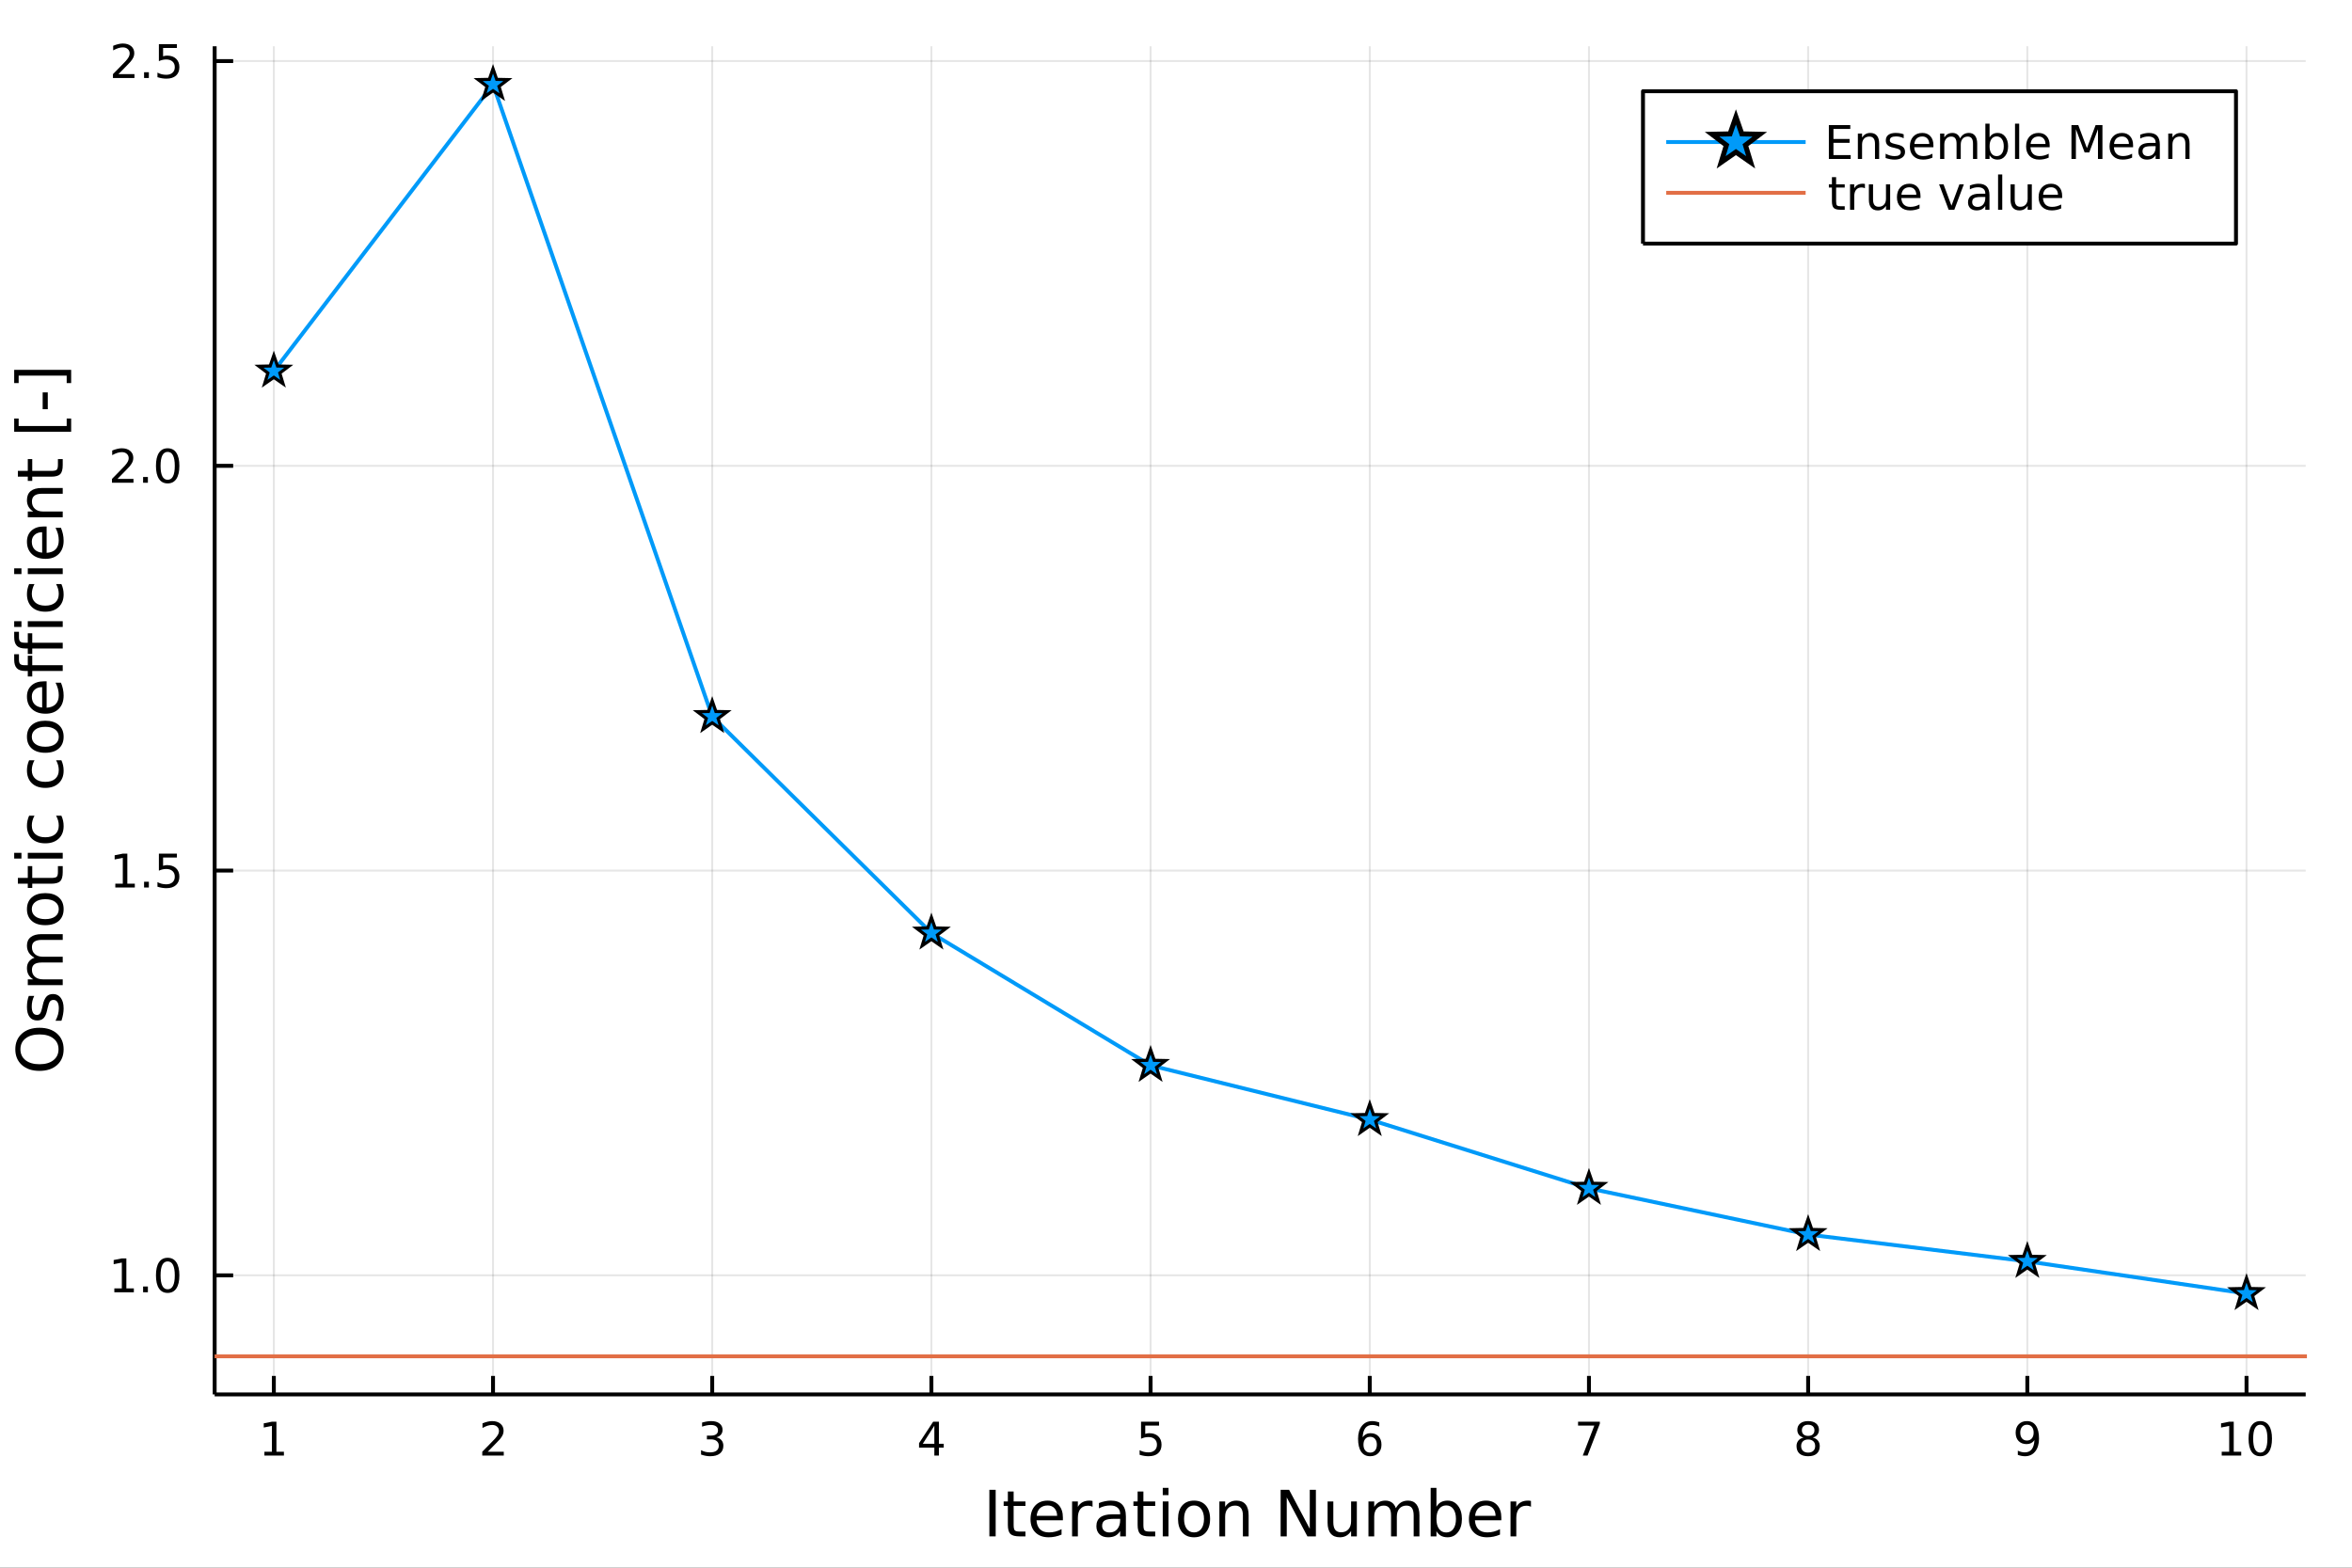 <?xml version="1.0" encoding="utf-8"?>
<svg xmlns="http://www.w3.org/2000/svg" xmlns:xlink="http://www.w3.org/1999/xlink" width="600" height="400" viewBox="0 0 2400 1600">
<rect x="0" y="0" width="2400" height="1600" fill="#333333" stroke="none"/>
<defs>
  <clipPath id="clip850">
    <rect x="0" y="0" width="2400" height="1600"/>
  </clipPath>
</defs>
<path clip-path="url(#clip850)" d="
M0 1600 L2400 1600 L2400 0 L0 0  Z
  " fill="#ffffff" fill-rule="evenodd" fill-opacity="1"/>
<defs>
  <clipPath id="clip851">
    <rect x="480" y="0" width="1681" height="1600"/>
  </clipPath>
</defs>
<path clip-path="url(#clip850)" d="
M219.033 1423.18 L2352.76 1423.18 L2352.76 47.244 L219.033 47.244  Z
  " fill="#ffffff" fill-rule="evenodd" fill-opacity="1"/>
<defs>
  <clipPath id="clip852">
    <rect x="219" y="47" width="2135" height="1377"/>
  </clipPath>
</defs>
<polyline clip-path="url(#clip852)" style="stroke:#000000; stroke-linecap:butt; stroke-linejoin:round; stroke-width:2; stroke-opacity:0.1; fill:none" points="
  279.421,1423.18 279.421,47.244 
  "/>
<polyline clip-path="url(#clip852)" style="stroke:#000000; stroke-linecap:butt; stroke-linejoin:round; stroke-width:2; stroke-opacity:0.1; fill:none" points="
  503.082,1423.18 503.082,47.244 
  "/>
<polyline clip-path="url(#clip852)" style="stroke:#000000; stroke-linecap:butt; stroke-linejoin:round; stroke-width:2; stroke-opacity:0.1; fill:none" points="
  726.743,1423.18 726.743,47.244 
  "/>
<polyline clip-path="url(#clip852)" style="stroke:#000000; stroke-linecap:butt; stroke-linejoin:round; stroke-width:2; stroke-opacity:0.1; fill:none" points="
  950.403,1423.18 950.403,47.244 
  "/>
<polyline clip-path="url(#clip852)" style="stroke:#000000; stroke-linecap:butt; stroke-linejoin:round; stroke-width:2; stroke-opacity:0.1; fill:none" points="
  1174.06,1423.18 1174.06,47.244 
  "/>
<polyline clip-path="url(#clip852)" style="stroke:#000000; stroke-linecap:butt; stroke-linejoin:round; stroke-width:2; stroke-opacity:0.1; fill:none" points="
  1397.72,1423.18 1397.72,47.244 
  "/>
<polyline clip-path="url(#clip852)" style="stroke:#000000; stroke-linecap:butt; stroke-linejoin:round; stroke-width:2; stroke-opacity:0.1; fill:none" points="
  1621.39,1423.18 1621.39,47.244 
  "/>
<polyline clip-path="url(#clip852)" style="stroke:#000000; stroke-linecap:butt; stroke-linejoin:round; stroke-width:2; stroke-opacity:0.1; fill:none" points="
  1845.05,1423.18 1845.05,47.244 
  "/>
<polyline clip-path="url(#clip852)" style="stroke:#000000; stroke-linecap:butt; stroke-linejoin:round; stroke-width:2; stroke-opacity:0.1; fill:none" points="
  2068.71,1423.18 2068.71,47.244 
  "/>
<polyline clip-path="url(#clip852)" style="stroke:#000000; stroke-linecap:butt; stroke-linejoin:round; stroke-width:2; stroke-opacity:0.1; fill:none" points="
  2292.37,1423.18 2292.37,47.244 
  "/>
<polyline clip-path="url(#clip850)" style="stroke:#000000; stroke-linecap:butt; stroke-linejoin:round; stroke-width:4; stroke-opacity:1; fill:none" points="
  219.033,1423.18 2352.76,1423.18 
  "/>
<polyline clip-path="url(#clip850)" style="stroke:#000000; stroke-linecap:butt; stroke-linejoin:round; stroke-width:4; stroke-opacity:1; fill:none" points="
  279.421,1423.18 279.421,1404.28 
  "/>
<polyline clip-path="url(#clip850)" style="stroke:#000000; stroke-linecap:butt; stroke-linejoin:round; stroke-width:4; stroke-opacity:1; fill:none" points="
  503.082,1423.18 503.082,1404.28 
  "/>
<polyline clip-path="url(#clip850)" style="stroke:#000000; stroke-linecap:butt; stroke-linejoin:round; stroke-width:4; stroke-opacity:1; fill:none" points="
  726.743,1423.18 726.743,1404.28 
  "/>
<polyline clip-path="url(#clip850)" style="stroke:#000000; stroke-linecap:butt; stroke-linejoin:round; stroke-width:4; stroke-opacity:1; fill:none" points="
  950.403,1423.18 950.403,1404.28 
  "/>
<polyline clip-path="url(#clip850)" style="stroke:#000000; stroke-linecap:butt; stroke-linejoin:round; stroke-width:4; stroke-opacity:1; fill:none" points="
  1174.06,1423.18 1174.06,1404.28 
  "/>
<polyline clip-path="url(#clip850)" style="stroke:#000000; stroke-linecap:butt; stroke-linejoin:round; stroke-width:4; stroke-opacity:1; fill:none" points="
  1397.72,1423.18 1397.72,1404.28 
  "/>
<polyline clip-path="url(#clip850)" style="stroke:#000000; stroke-linecap:butt; stroke-linejoin:round; stroke-width:4; stroke-opacity:1; fill:none" points="
  1621.39,1423.18 1621.39,1404.28 
  "/>
<polyline clip-path="url(#clip850)" style="stroke:#000000; stroke-linecap:butt; stroke-linejoin:round; stroke-width:4; stroke-opacity:1; fill:none" points="
  1845.05,1423.18 1845.05,1404.28 
  "/>
<polyline clip-path="url(#clip850)" style="stroke:#000000; stroke-linecap:butt; stroke-linejoin:round; stroke-width:4; stroke-opacity:1; fill:none" points="
  2068.71,1423.18 2068.71,1404.28 
  "/>
<polyline clip-path="url(#clip850)" style="stroke:#000000; stroke-linecap:butt; stroke-linejoin:round; stroke-width:4; stroke-opacity:1; fill:none" points="
  2292.37,1423.18 2292.37,1404.28 
  "/>
<path clip-path="url(#clip850)" d="M269.803 1481.64 L277.442 1481.64 L277.442 1455.28 L269.132 1456.95 L269.132 1452.69 L277.396 1451.02 L282.072 1451.02 L282.072 1481.64 L289.711 1481.64 L289.711 1485.58 L269.803 1485.58 L269.803 1481.64 Z" fill="#000000" fill-rule="evenodd" fill-opacity="1" /><path clip-path="url(#clip850)" d="M497.735 1481.64 L514.054 1481.64 L514.054 1485.58 L492.11 1485.58 L492.11 1481.64 Q494.772 1478.89 499.355 1474.26 Q503.962 1469.61 505.142 1468.27 Q507.388 1465.74 508.267 1464.01 Q509.17 1462.25 509.17 1460.56 Q509.17 1457.8 507.226 1456.07 Q505.304 1454.33 502.202 1454.33 Q500.003 1454.33 497.55 1455.09 Q495.119 1455.86 492.341 1457.41 L492.341 1452.69 Q495.165 1451.55 497.619 1450.97 Q500.073 1450.39 502.11 1450.39 Q507.48 1450.39 510.675 1453.08 Q513.869 1455.77 513.869 1460.26 Q513.869 1462.39 513.059 1464.31 Q512.272 1466.2 510.165 1468.8 Q509.587 1469.47 506.485 1472.69 Q503.383 1475.88 497.735 1481.64 Z" fill="#000000" fill-rule="evenodd" fill-opacity="1" /><path clip-path="url(#clip850)" d="M730.99 1466.95 Q734.347 1467.66 736.222 1469.93 Q738.12 1472.2 738.12 1475.53 Q738.12 1480.65 734.601 1483.45 Q731.083 1486.25 724.602 1486.25 Q722.426 1486.25 720.111 1485.81 Q717.819 1485.39 715.365 1484.54 L715.365 1480.02 Q717.31 1481.16 719.625 1481.74 Q721.939 1482.32 724.463 1482.32 Q728.861 1482.32 731.152 1480.58 Q733.467 1478.84 733.467 1475.53 Q733.467 1472.48 731.314 1470.77 Q729.185 1469.03 725.365 1469.03 L721.338 1469.03 L721.338 1465.19 L725.551 1465.19 Q729 1465.19 730.828 1463.82 Q732.657 1462.43 732.657 1459.84 Q732.657 1457.18 730.759 1455.77 Q728.884 1454.33 725.365 1454.33 Q723.444 1454.33 721.245 1454.75 Q719.046 1455.16 716.407 1456.04 L716.407 1451.88 Q719.069 1451.14 721.384 1450.77 Q723.722 1450.39 725.782 1450.39 Q731.106 1450.39 734.208 1452.83 Q737.31 1455.23 737.31 1459.35 Q737.31 1462.22 735.666 1464.21 Q734.023 1466.18 730.99 1466.95 Z" fill="#000000" fill-rule="evenodd" fill-opacity="1" /><path clip-path="url(#clip850)" d="M953.413 1455.09 L941.607 1473.54 L953.413 1473.54 L953.413 1455.09 M952.186 1451.02 L958.065 1451.02 L958.065 1473.54 L962.996 1473.54 L962.996 1477.43 L958.065 1477.43 L958.065 1485.58 L953.413 1485.58 L953.413 1477.43 L937.811 1477.43 L937.811 1472.92 L952.186 1451.02 Z" fill="#000000" fill-rule="evenodd" fill-opacity="1" /><path clip-path="url(#clip850)" d="M1164.34 1451.02 L1182.7 1451.02 L1182.7 1454.96 L1168.62 1454.96 L1168.62 1463.43 Q1169.64 1463.08 1170.66 1462.92 Q1171.68 1462.73 1172.7 1462.73 Q1178.49 1462.73 1181.86 1465.9 Q1185.24 1469.08 1185.24 1474.49 Q1185.24 1480.07 1181.77 1483.17 Q1178.3 1486.25 1171.98 1486.25 Q1169.8 1486.25 1167.54 1485.88 Q1165.29 1485.51 1162.88 1484.77 L1162.88 1480.07 Q1164.97 1481.2 1167.19 1481.76 Q1169.41 1482.32 1171.89 1482.32 Q1175.89 1482.32 1178.23 1480.21 Q1180.57 1478.1 1180.57 1474.49 Q1180.57 1470.88 1178.23 1468.77 Q1175.89 1466.67 1171.89 1466.67 Q1170.01 1466.67 1168.14 1467.08 Q1166.29 1467.5 1164.34 1468.38 L1164.34 1451.02 Z" fill="#000000" fill-rule="evenodd" fill-opacity="1" /><path clip-path="url(#clip850)" d="M1398.13 1466.44 Q1394.98 1466.44 1393.13 1468.59 Q1391.3 1470.74 1391.3 1474.49 Q1391.3 1478.22 1393.13 1480.39 Q1394.98 1482.55 1398.13 1482.55 Q1401.28 1482.55 1403.11 1480.39 Q1404.96 1478.22 1404.96 1474.49 Q1404.96 1470.74 1403.11 1468.59 Q1401.28 1466.44 1398.13 1466.44 M1407.41 1451.78 L1407.41 1456.04 Q1405.65 1455.21 1403.85 1454.77 Q1402.07 1454.33 1400.31 1454.33 Q1395.68 1454.33 1393.22 1457.45 Q1390.79 1460.58 1390.44 1466.9 Q1391.81 1464.89 1393.87 1463.82 Q1395.93 1462.73 1398.41 1462.73 Q1403.62 1462.73 1406.63 1465.9 Q1409.66 1469.05 1409.66 1474.49 Q1409.66 1479.82 1406.51 1483.03 Q1403.36 1486.25 1398.13 1486.25 Q1392.13 1486.25 1388.96 1481.67 Q1385.79 1477.06 1385.79 1468.33 Q1385.79 1460.14 1389.68 1455.28 Q1393.57 1450.39 1400.12 1450.39 Q1401.88 1450.39 1403.66 1450.74 Q1405.47 1451.09 1407.41 1451.78 Z" fill="#000000" fill-rule="evenodd" fill-opacity="1" /><path clip-path="url(#clip850)" d="M1610.27 1451.02 L1632.5 1451.02 L1632.5 1453.01 L1619.95 1485.58 L1615.07 1485.58 L1626.87 1454.96 L1610.27 1454.96 L1610.27 1451.02 Z" fill="#000000" fill-rule="evenodd" fill-opacity="1" /><path clip-path="url(#clip850)" d="M1845.05 1469.17 Q1841.71 1469.17 1839.79 1470.95 Q1837.89 1472.73 1837.89 1475.86 Q1837.89 1478.98 1839.79 1480.77 Q1841.71 1482.55 1845.05 1482.55 Q1848.38 1482.55 1850.3 1480.77 Q1852.22 1478.96 1852.22 1475.86 Q1852.22 1472.73 1850.3 1470.95 Q1848.4 1469.17 1845.05 1469.17 M1840.37 1467.18 Q1837.36 1466.44 1835.67 1464.38 Q1834 1462.32 1834 1459.35 Q1834 1455.21 1836.94 1452.8 Q1839.91 1450.39 1845.05 1450.39 Q1850.21 1450.39 1853.15 1452.8 Q1856.09 1455.21 1856.09 1459.35 Q1856.09 1462.32 1854.4 1464.38 Q1852.73 1466.44 1849.75 1467.18 Q1853.12 1467.96 1855 1470.26 Q1856.9 1472.55 1856.9 1475.86 Q1856.9 1480.88 1853.82 1483.57 Q1850.76 1486.25 1845.05 1486.25 Q1839.33 1486.25 1836.25 1483.57 Q1833.19 1480.88 1833.19 1475.86 Q1833.19 1472.55 1835.09 1470.26 Q1836.99 1467.96 1840.37 1467.18 M1838.66 1459.79 Q1838.66 1462.48 1840.32 1463.98 Q1842.01 1465.49 1845.05 1465.49 Q1848.06 1465.49 1849.75 1463.98 Q1851.46 1462.48 1851.46 1459.79 Q1851.46 1457.11 1849.75 1455.6 Q1848.06 1454.1 1845.05 1454.1 Q1842.01 1454.1 1840.32 1455.6 Q1838.66 1457.11 1838.66 1459.79 Z" fill="#000000" fill-rule="evenodd" fill-opacity="1" /><path clip-path="url(#clip850)" d="M2059.01 1484.86 L2059.01 1480.6 Q2060.77 1481.44 2062.57 1481.88 Q2064.38 1482.32 2066.11 1482.32 Q2070.74 1482.32 2073.17 1479.21 Q2075.63 1476.09 2075.98 1469.75 Q2074.63 1471.74 2072.57 1472.8 Q2070.51 1473.87 2068.01 1473.87 Q2062.83 1473.87 2059.79 1470.74 Q2056.79 1467.59 2056.79 1462.15 Q2056.79 1456.83 2059.93 1453.61 Q2063.08 1450.39 2068.31 1450.39 Q2074.31 1450.39 2077.46 1455 Q2080.63 1459.58 2080.63 1468.33 Q2080.63 1476.51 2076.74 1481.39 Q2072.87 1486.25 2066.32 1486.25 Q2064.56 1486.25 2062.76 1485.9 Q2060.95 1485.56 2059.01 1484.86 M2068.31 1470.21 Q2071.46 1470.21 2073.29 1468.06 Q2075.14 1465.9 2075.14 1462.15 Q2075.14 1458.43 2073.29 1456.27 Q2071.46 1454.1 2068.31 1454.1 Q2065.17 1454.1 2063.31 1456.27 Q2061.48 1458.43 2061.48 1462.15 Q2061.48 1465.9 2063.31 1468.06 Q2065.17 1470.21 2068.31 1470.21 Z" fill="#000000" fill-rule="evenodd" fill-opacity="1" /><path clip-path="url(#clip850)" d="M2267.06 1481.64 L2274.69 1481.64 L2274.69 1455.28 L2266.38 1456.95 L2266.38 1452.69 L2274.65 1451.02 L2279.32 1451.02 L2279.32 1481.64 L2286.96 1481.64 L2286.96 1485.58 L2267.06 1485.58 L2267.06 1481.64 Z" fill="#000000" fill-rule="evenodd" fill-opacity="1" /><path clip-path="url(#clip850)" d="M2306.41 1454.1 Q2302.8 1454.1 2300.97 1457.66 Q2299.16 1461.2 2299.16 1468.33 Q2299.16 1475.44 2300.97 1479.01 Q2302.8 1482.55 2306.41 1482.55 Q2310.04 1482.55 2311.85 1479.01 Q2313.68 1475.44 2313.68 1468.33 Q2313.68 1461.2 2311.85 1457.66 Q2310.04 1454.1 2306.41 1454.1 M2306.41 1450.39 Q2312.22 1450.39 2315.27 1455 Q2318.35 1459.58 2318.35 1468.33 Q2318.35 1477.06 2315.27 1481.67 Q2312.22 1486.25 2306.41 1486.25 Q2300.6 1486.25 2297.52 1481.67 Q2294.46 1477.06 2294.46 1468.33 Q2294.46 1459.58 2297.52 1455 Q2300.6 1450.39 2306.41 1450.39 Z" fill="#000000" fill-rule="evenodd" fill-opacity="1" /><path clip-path="url(#clip850)" d="M1009.56 1520.52 L1015.99 1520.52 L1015.99 1568.04 L1009.56 1568.04 L1009.56 1520.52 Z" fill="#000000" fill-rule="evenodd" fill-opacity="1" /><path clip-path="url(#clip850)" d="M1034.32 1522.27 L1034.32 1532.4 L1046.38 1532.4 L1046.38 1536.95 L1034.32 1536.95 L1034.32 1556.3 Q1034.32 1560.66 1035.5 1561.9 Q1036.71 1563.14 1040.37 1563.14 L1046.38 1563.14 L1046.38 1568.04 L1040.37 1568.04 Q1033.59 1568.04 1031.01 1565.53 Q1028.43 1562.98 1028.43 1556.3 L1028.43 1536.95 L1024.14 1536.95 L1024.14 1532.4 L1028.43 1532.4 L1028.43 1522.27 L1034.32 1522.27 Z" fill="#000000" fill-rule="evenodd" fill-opacity="1" /><path clip-path="url(#clip850)" d="M1084.58 1548.76 L1084.58 1551.62 L1057.65 1551.62 Q1058.03 1557.67 1061.28 1560.85 Q1064.56 1564 1070.38 1564 Q1073.76 1564 1076.91 1563.17 Q1080.09 1562.35 1083.21 1560.69 L1083.21 1566.23 Q1080.06 1567.57 1076.75 1568.27 Q1073.44 1568.97 1070.03 1568.97 Q1061.5 1568.97 1056.51 1564 Q1051.54 1559.04 1051.54 1550.57 Q1051.54 1541.82 1056.25 1536.69 Q1060.99 1531.54 1069.01 1531.54 Q1076.21 1531.54 1080.38 1536.18 Q1084.58 1540.8 1084.58 1548.76 M1078.72 1547.04 Q1078.66 1542.23 1076.02 1539.37 Q1073.41 1536.5 1069.08 1536.5 Q1064.18 1536.5 1061.22 1539.27 Q1058.29 1542.04 1057.84 1547.07 L1078.72 1547.04 Z" fill="#000000" fill-rule="evenodd" fill-opacity="1" /><path clip-path="url(#clip850)" d="M1114.85 1537.87 Q1113.86 1537.3 1112.68 1537.04 Q1111.54 1536.76 1110.14 1536.76 Q1105.17 1536.76 1102.5 1540 Q1099.86 1543.22 1099.86 1549.27 L1099.86 1568.04 L1093.97 1568.04 L1093.97 1532.4 L1099.86 1532.4 L1099.86 1537.93 Q1101.7 1534.69 1104.66 1533.13 Q1107.62 1531.54 1111.86 1531.54 Q1112.46 1531.54 1113.19 1531.63 Q1113.92 1531.7 1114.82 1531.85 L1114.85 1537.87 Z" fill="#000000" fill-rule="evenodd" fill-opacity="1" /><path clip-path="url(#clip850)" d="M1137.19 1550.12 Q1130.09 1550.12 1127.36 1551.75 Q1124.62 1553.37 1124.62 1557.29 Q1124.62 1560.4 1126.66 1562.25 Q1128.73 1564.07 1132.26 1564.07 Q1137.13 1564.07 1140.06 1560.63 Q1143.02 1557.16 1143.02 1551.43 L1143.02 1550.12 L1137.19 1550.12 M1148.87 1547.71 L1148.87 1568.04 L1143.02 1568.04 L1143.02 1562.63 Q1141.01 1565.88 1138.02 1567.44 Q1135.03 1568.97 1130.7 1568.97 Q1125.22 1568.97 1121.98 1565.91 Q1118.76 1562.82 1118.76 1557.67 Q1118.76 1551.65 1122.77 1548.6 Q1126.82 1545.54 1134.8 1545.54 L1143.02 1545.54 L1143.02 1544.97 Q1143.02 1540.93 1140.34 1538.73 Q1137.7 1536.5 1132.89 1536.5 Q1129.84 1536.5 1126.94 1537.23 Q1124.05 1537.97 1121.37 1539.43 L1121.37 1534.02 Q1124.59 1532.78 1127.61 1532.17 Q1130.63 1531.54 1133.5 1531.54 Q1141.23 1531.54 1145.05 1535.55 Q1148.87 1539.56 1148.87 1547.71 Z" fill="#000000" fill-rule="evenodd" fill-opacity="1" /><path clip-path="url(#clip850)" d="M1166.73 1522.27 L1166.73 1532.4 L1178.79 1532.4 L1178.79 1536.95 L1166.73 1536.95 L1166.73 1556.3 Q1166.73 1560.66 1167.91 1561.9 Q1169.12 1563.14 1172.78 1563.14 L1178.79 1563.14 L1178.79 1568.04 L1172.78 1568.04 Q1166 1568.04 1163.42 1565.53 Q1160.84 1562.98 1160.84 1556.3 L1160.84 1536.95 L1156.54 1536.95 L1156.54 1532.4 L1160.84 1532.4 L1160.84 1522.27 L1166.73 1522.27 Z" fill="#000000" fill-rule="evenodd" fill-opacity="1" /><path clip-path="url(#clip850)" d="M1186.49 1532.4 L1192.35 1532.4 L1192.35 1568.04 L1186.49 1568.04 L1186.49 1532.4 M1186.49 1518.52 L1192.35 1518.52 L1192.35 1525.93 L1186.49 1525.93 L1186.49 1518.52 Z" fill="#000000" fill-rule="evenodd" fill-opacity="1" /><path clip-path="url(#clip850)" d="M1218.42 1536.5 Q1213.71 1536.5 1210.97 1540.19 Q1208.23 1543.85 1208.23 1550.25 Q1208.23 1556.65 1210.94 1560.34 Q1213.68 1564 1218.42 1564 Q1223.1 1564 1225.83 1560.31 Q1228.57 1556.62 1228.57 1550.25 Q1228.57 1543.92 1225.83 1540.23 Q1223.1 1536.5 1218.42 1536.5 M1218.42 1531.54 Q1226.06 1531.54 1230.42 1536.5 Q1234.78 1541.47 1234.78 1550.25 Q1234.78 1559 1230.42 1564 Q1226.06 1568.97 1218.42 1568.97 Q1210.75 1568.97 1206.39 1564 Q1202.06 1559 1202.06 1550.25 Q1202.06 1541.47 1206.39 1536.5 Q1210.75 1531.54 1218.42 1531.54 Z" fill="#000000" fill-rule="evenodd" fill-opacity="1" /><path clip-path="url(#clip850)" d="M1274.12 1546.53 L1274.12 1568.04 L1268.26 1568.04 L1268.26 1546.72 Q1268.26 1541.66 1266.29 1539.14 Q1264.31 1536.63 1260.37 1536.63 Q1255.63 1536.63 1252.89 1539.65 Q1250.15 1542.68 1250.15 1547.9 L1250.15 1568.04 L1244.26 1568.04 L1244.26 1532.4 L1250.15 1532.4 L1250.15 1537.93 Q1252.25 1534.72 1255.08 1533.13 Q1257.95 1531.54 1261.67 1531.54 Q1267.82 1531.54 1270.97 1535.36 Q1274.12 1539.14 1274.12 1546.53 Z" fill="#000000" fill-rule="evenodd" fill-opacity="1" /><path clip-path="url(#clip850)" d="M1306.77 1520.52 L1315.43 1520.52 L1336.5 1560.28 L1336.5 1520.52 L1342.74 1520.52 L1342.74 1568.04 L1334.08 1568.04 L1313.01 1528.29 L1313.01 1568.04 L1306.77 1568.04 L1306.77 1520.52 Z" fill="#000000" fill-rule="evenodd" fill-opacity="1" /><path clip-path="url(#clip850)" d="M1354.68 1553.98 L1354.68 1532.4 L1360.53 1532.4 L1360.53 1553.75 Q1360.53 1558.81 1362.51 1561.36 Q1364.48 1563.87 1368.43 1563.87 Q1373.17 1563.87 1375.91 1560.85 Q1378.67 1557.83 1378.67 1552.61 L1378.67 1532.4 L1384.53 1532.4 L1384.53 1568.04 L1378.67 1568.04 L1378.67 1562.57 Q1376.54 1565.82 1373.71 1567.41 Q1370.91 1568.97 1367.18 1568.97 Q1361.04 1568.97 1357.86 1565.15 Q1354.68 1561.33 1354.68 1553.98 M1369.41 1531.54 L1369.41 1531.54 Z" fill="#000000" fill-rule="evenodd" fill-opacity="1" /><path clip-path="url(#clip850)" d="M1424.35 1539.24 Q1426.54 1535.29 1429.6 1533.41 Q1432.66 1531.54 1436.79 1531.54 Q1442.36 1531.54 1445.39 1535.45 Q1448.41 1539.33 1448.41 1546.53 L1448.41 1568.04 L1442.52 1568.04 L1442.52 1546.72 Q1442.52 1541.59 1440.71 1539.11 Q1438.89 1536.63 1435.17 1536.63 Q1430.62 1536.63 1427.98 1539.65 Q1425.34 1542.68 1425.34 1547.9 L1425.34 1568.04 L1419.45 1568.04 L1419.45 1546.72 Q1419.45 1541.56 1417.63 1539.11 Q1415.82 1536.63 1412.03 1536.63 Q1407.54 1536.63 1404.9 1539.68 Q1402.26 1542.71 1402.26 1547.9 L1402.26 1568.04 L1396.37 1568.04 L1396.37 1532.4 L1402.26 1532.4 L1402.26 1537.93 Q1404.26 1534.66 1407.07 1533.1 Q1409.87 1531.54 1413.72 1531.54 Q1417.6 1531.54 1420.31 1533.51 Q1423.04 1535.48 1424.35 1539.24 Z" fill="#000000" fill-rule="evenodd" fill-opacity="1" /><path clip-path="url(#clip850)" d="M1485.68 1550.25 Q1485.68 1543.79 1483.01 1540.13 Q1480.37 1536.44 1475.72 1536.44 Q1471.07 1536.44 1468.4 1540.13 Q1465.76 1543.79 1465.76 1550.25 Q1465.76 1556.71 1468.4 1560.4 Q1471.07 1564.07 1475.72 1564.07 Q1480.37 1564.07 1483.01 1560.4 Q1485.68 1556.71 1485.68 1550.25 M1465.76 1537.81 Q1467.6 1534.62 1470.4 1533.1 Q1473.24 1531.54 1477.15 1531.54 Q1483.65 1531.54 1487.69 1536.69 Q1491.76 1541.85 1491.76 1550.25 Q1491.76 1558.65 1487.69 1563.81 Q1483.65 1568.97 1477.15 1568.97 Q1473.24 1568.97 1470.4 1567.44 Q1467.6 1565.88 1465.76 1562.7 L1465.76 1568.04 L1459.87 1568.04 L1459.87 1518.52 L1465.76 1518.52 L1465.76 1537.81 Z" fill="#000000" fill-rule="evenodd" fill-opacity="1" /><path clip-path="url(#clip850)" d="M1531.96 1548.76 L1531.96 1551.62 L1505.03 1551.62 Q1505.42 1557.67 1508.66 1560.85 Q1511.94 1564 1517.77 1564 Q1521.14 1564 1524.29 1563.17 Q1527.47 1562.35 1530.59 1560.69 L1530.59 1566.23 Q1527.44 1567.57 1524.13 1568.27 Q1520.82 1568.97 1517.42 1568.97 Q1508.89 1568.97 1503.89 1564 Q1498.92 1559.04 1498.92 1550.57 Q1498.92 1541.82 1503.63 1536.69 Q1508.38 1531.54 1516.4 1531.54 Q1523.59 1531.54 1527.76 1536.18 Q1531.96 1540.8 1531.96 1548.76 M1526.1 1547.04 Q1526.04 1542.23 1523.4 1539.37 Q1520.79 1536.5 1516.46 1536.5 Q1511.56 1536.5 1508.6 1539.27 Q1505.67 1542.04 1505.22 1547.07 L1526.1 1547.04 Z" fill="#000000" fill-rule="evenodd" fill-opacity="1" /><path clip-path="url(#clip850)" d="M1562.23 1537.87 Q1561.24 1537.3 1560.07 1537.04 Q1558.92 1536.76 1557.52 1536.76 Q1552.55 1536.76 1549.88 1540 Q1547.24 1543.22 1547.24 1549.27 L1547.24 1568.04 L1541.35 1568.04 L1541.35 1532.4 L1547.24 1532.4 L1547.24 1537.93 Q1549.08 1534.69 1552.04 1533.13 Q1555 1531.54 1559.24 1531.54 Q1559.84 1531.54 1560.57 1531.63 Q1561.31 1531.7 1562.2 1531.85 L1562.23 1537.87 Z" fill="#000000" fill-rule="evenodd" fill-opacity="1" /><polyline clip-path="url(#clip852)" style="stroke:#000000; stroke-linecap:butt; stroke-linejoin:round; stroke-width:2; stroke-opacity:0.1; fill:none" points="
  219.033,1301.62 2352.76,1301.62 
  "/>
<polyline clip-path="url(#clip852)" style="stroke:#000000; stroke-linecap:butt; stroke-linejoin:round; stroke-width:2; stroke-opacity:0.1; fill:none" points="
  219.033,888.521 2352.76,888.521 
  "/>
<polyline clip-path="url(#clip852)" style="stroke:#000000; stroke-linecap:butt; stroke-linejoin:round; stroke-width:2; stroke-opacity:0.1; fill:none" points="
  219.033,475.423 2352.76,475.423 
  "/>
<polyline clip-path="url(#clip852)" style="stroke:#000000; stroke-linecap:butt; stroke-linejoin:round; stroke-width:2; stroke-opacity:0.1; fill:none" points="
  219.033,62.325 2352.76,62.325 
  "/>
<polyline clip-path="url(#clip850)" style="stroke:#000000; stroke-linecap:butt; stroke-linejoin:round; stroke-width:4; stroke-opacity:1; fill:none" points="
  219.033,1423.18 219.033,47.244 
  "/>
<polyline clip-path="url(#clip850)" style="stroke:#000000; stroke-linecap:butt; stroke-linejoin:round; stroke-width:4; stroke-opacity:1; fill:none" points="
  219.033,1301.62 237.931,1301.62 
  "/>
<polyline clip-path="url(#clip850)" style="stroke:#000000; stroke-linecap:butt; stroke-linejoin:round; stroke-width:4; stroke-opacity:1; fill:none" points="
  219.033,888.521 237.931,888.521 
  "/>
<polyline clip-path="url(#clip850)" style="stroke:#000000; stroke-linecap:butt; stroke-linejoin:round; stroke-width:4; stroke-opacity:1; fill:none" points="
  219.033,475.423 237.931,475.423 
  "/>
<polyline clip-path="url(#clip850)" style="stroke:#000000; stroke-linecap:butt; stroke-linejoin:round; stroke-width:4; stroke-opacity:1; fill:none" points="
  219.033,62.325 237.931,62.325 
  "/>
<path clip-path="url(#clip850)" d="M116.668 1314.96 L124.306 1314.96 L124.306 1288.6 L115.996 1290.26 L115.996 1286.01 L124.26 1284.34 L128.936 1284.34 L128.936 1314.96 L136.575 1314.96 L136.575 1318.9 L116.668 1318.9 L116.668 1314.96 Z" fill="#000000" fill-rule="evenodd" fill-opacity="1" /><path clip-path="url(#clip850)" d="M146.019 1313.02 L150.903 1313.02 L150.903 1318.9 L146.019 1318.9 L146.019 1313.02 Z" fill="#000000" fill-rule="evenodd" fill-opacity="1" /><path clip-path="url(#clip850)" d="M171.089 1287.42 Q167.477 1287.42 165.649 1290.98 Q163.843 1294.52 163.843 1301.65 Q163.843 1308.76 165.649 1312.32 Q167.477 1315.87 171.089 1315.87 Q174.723 1315.87 176.528 1312.32 Q178.357 1308.76 178.357 1301.65 Q178.357 1294.52 176.528 1290.98 Q174.723 1287.42 171.089 1287.42 M171.089 1283.71 Q176.899 1283.71 179.954 1288.32 Q183.033 1292.9 183.033 1301.65 Q183.033 1310.38 179.954 1314.99 Q176.899 1319.57 171.089 1319.57 Q165.278 1319.57 162.2 1314.99 Q159.144 1310.38 159.144 1301.65 Q159.144 1292.9 162.2 1288.32 Q165.278 1283.71 171.089 1283.71 Z" fill="#000000" fill-rule="evenodd" fill-opacity="1" /><path clip-path="url(#clip850)" d="M117.663 901.865 L125.302 901.865 L125.302 875.5 L116.992 877.167 L116.992 872.907 L125.255 871.241 L129.931 871.241 L129.931 901.865 L137.57 901.865 L137.57 905.801 L117.663 905.801 L117.663 901.865 Z" fill="#000000" fill-rule="evenodd" fill-opacity="1" /><path clip-path="url(#clip850)" d="M147.015 899.921 L151.899 899.921 L151.899 905.801 L147.015 905.801 L147.015 899.921 Z" fill="#000000" fill-rule="evenodd" fill-opacity="1" /><path clip-path="url(#clip850)" d="M162.13 871.241 L180.487 871.241 L180.487 875.176 L166.413 875.176 L166.413 883.648 Q167.431 883.301 168.45 883.139 Q169.468 882.954 170.487 882.954 Q176.274 882.954 179.653 886.125 Q183.033 889.296 183.033 894.713 Q183.033 900.291 179.561 903.393 Q176.089 906.472 169.769 906.472 Q167.593 906.472 165.325 906.102 Q163.079 905.731 160.672 904.99 L160.672 900.291 Q162.755 901.426 164.977 901.981 Q167.2 902.537 169.677 902.537 Q173.681 902.537 176.019 900.43 Q178.357 898.324 178.357 894.713 Q178.357 891.102 176.019 888.995 Q173.681 886.889 169.677 886.889 Q167.802 886.889 165.927 887.305 Q164.075 887.722 162.13 888.602 L162.13 871.241 Z" fill="#000000" fill-rule="evenodd" fill-opacity="1" /><path clip-path="url(#clip850)" d="M119.885 488.767 L136.204 488.767 L136.204 492.703 L114.26 492.703 L114.26 488.767 Q116.922 486.013 121.505 481.383 Q126.112 476.731 127.292 475.388 Q129.538 472.865 130.417 471.129 Q131.32 469.369 131.32 467.68 Q131.32 464.925 129.376 463.189 Q127.455 461.453 124.353 461.453 Q122.154 461.453 119.7 462.217 Q117.269 462.981 114.492 464.532 L114.492 459.809 Q117.316 458.675 119.769 458.096 Q122.223 457.518 124.26 457.518 Q129.63 457.518 132.825 460.203 Q136.019 462.888 136.019 467.379 Q136.019 469.508 135.209 471.43 Q134.422 473.328 132.316 475.92 Q131.737 476.592 128.635 479.809 Q125.533 483.004 119.885 488.767 Z" fill="#000000" fill-rule="evenodd" fill-opacity="1" /><path clip-path="url(#clip850)" d="M146.019 486.823 L150.903 486.823 L150.903 492.703 L146.019 492.703 L146.019 486.823 Z" fill="#000000" fill-rule="evenodd" fill-opacity="1" /><path clip-path="url(#clip850)" d="M171.089 461.221 Q167.477 461.221 165.649 464.786 Q163.843 468.328 163.843 475.457 Q163.843 482.564 165.649 486.129 Q167.477 489.67 171.089 489.67 Q174.723 489.67 176.528 486.129 Q178.357 482.564 178.357 475.457 Q178.357 468.328 176.528 464.786 Q174.723 461.221 171.089 461.221 M171.089 457.518 Q176.899 457.518 179.954 462.124 Q183.033 466.707 183.033 475.457 Q183.033 484.184 179.954 488.791 Q176.899 493.374 171.089 493.374 Q165.278 493.374 162.2 488.791 Q159.144 484.184 159.144 475.457 Q159.144 466.707 162.2 462.124 Q165.278 457.518 171.089 457.518 Z" fill="#000000" fill-rule="evenodd" fill-opacity="1" /><path clip-path="url(#clip850)" d="M120.88 75.669 L137.2 75.669 L137.2 79.605 L115.256 79.605 L115.256 75.669 Q117.918 72.915 122.501 68.285 Q127.107 63.633 128.288 62.29 Q130.533 59.767 131.413 58.031 Q132.316 56.272 132.316 54.582 Q132.316 51.827 130.371 50.091 Q128.45 48.355 125.348 48.355 Q123.149 48.355 120.695 49.119 Q118.265 49.883 115.487 51.434 L115.487 46.711 Q118.311 45.577 120.765 44.998 Q123.218 44.42 125.255 44.42 Q130.626 44.42 133.82 47.105 Q137.015 49.79 137.015 54.281 Q137.015 56.41 136.204 58.332 Q135.417 60.23 133.311 62.822 Q132.732 63.494 129.63 66.711 Q126.529 69.906 120.88 75.669 Z" fill="#000000" fill-rule="evenodd" fill-opacity="1" /><path clip-path="url(#clip850)" d="M147.015 73.725 L151.899 73.725 L151.899 79.605 L147.015 79.605 L147.015 73.725 Z" fill="#000000" fill-rule="evenodd" fill-opacity="1" /><path clip-path="url(#clip850)" d="M162.13 45.045 L180.487 45.045 L180.487 48.98 L166.413 48.98 L166.413 57.452 Q167.431 57.105 168.45 56.943 Q169.468 56.758 170.487 56.758 Q176.274 56.758 179.653 59.929 Q183.033 63.1 183.033 68.517 Q183.033 74.095 179.561 77.197 Q176.089 80.276 169.769 80.276 Q167.593 80.276 165.325 79.906 Q163.079 79.535 160.672 78.794 L160.672 74.095 Q162.755 75.23 164.977 75.785 Q167.2 76.341 169.677 76.341 Q173.681 76.341 176.019 74.234 Q178.357 72.128 178.357 68.517 Q178.357 64.906 176.019 62.799 Q173.681 60.693 169.677 60.693 Q167.802 60.693 165.927 61.109 Q164.075 61.526 162.13 62.406 L162.13 45.045 Z" fill="#000000" fill-rule="evenodd" fill-opacity="1" /><path clip-path="url(#clip850)" d="M20.845 1070.92 Q20.845 1077.93 26.064 1082.06 Q31.284 1086.17 40.292 1086.17 Q49.267 1086.17 54.487 1082.06 Q59.707 1077.93 59.707 1070.92 Q59.707 1063.92 54.487 1059.85 Q49.267 1055.74 40.292 1055.74 Q31.284 1055.74 26.064 1059.85 Q20.845 1063.92 20.845 1070.92 M15.625 1070.92 Q15.625 1060.93 22.341 1054.95 Q29.025 1048.96 40.292 1048.96 Q51.527 1048.96 58.243 1054.95 Q64.927 1060.93 64.927 1070.92 Q64.927 1080.95 58.243 1086.97 Q51.559 1092.95 40.292 1092.95 Q29.025 1092.95 22.341 1086.97 Q15.625 1080.95 15.625 1070.92 Z" fill="#000000" fill-rule="evenodd" fill-opacity="1" /><path clip-path="url(#clip850)" d="M29.407 1016.43 L34.945 1016.43 Q33.672 1018.92 33.035 1021.59 Q32.398 1024.26 32.398 1027.13 Q32.398 1031.49 33.735 1033.68 Q35.072 1035.85 37.746 1035.85 Q39.783 1035.85 40.96 1034.29 Q42.106 1032.73 43.157 1028.02 L43.602 1026.01 Q44.939 1019.77 47.39 1017.17 Q49.809 1014.52 54.169 1014.52 Q59.134 1014.52 62.031 1018.47 Q64.927 1022.38 64.927 1029.26 Q64.927 1032.12 64.354 1035.24 Q63.813 1038.33 62.699 1041.77 L56.652 1041.77 Q58.339 1038.52 59.198 1035.37 Q60.026 1032.22 60.026 1029.13 Q60.026 1024.99 58.625 1022.77 Q57.193 1020.54 54.615 1020.54 Q52.228 1020.54 50.955 1022.16 Q49.681 1023.75 48.504 1029.2 L48.026 1031.23 Q46.88 1036.68 44.525 1039.09 Q42.138 1041.51 38 1041.51 Q32.971 1041.51 30.234 1037.95 Q27.497 1034.38 27.497 1027.83 Q27.497 1024.58 27.974 1021.72 Q28.452 1018.85 29.407 1016.43 Z" fill="#000000" fill-rule="evenodd" fill-opacity="1" /><path clip-path="url(#clip850)" d="M35.199 977.443 Q31.253 975.247 29.375 972.191 Q27.497 969.136 27.497 964.998 Q27.497 959.428 31.412 956.404 Q35.295 953.381 42.488 953.381 L64.004 953.381 L64.004 959.269 L42.679 959.269 Q37.555 959.269 35.072 961.083 Q32.589 962.897 32.589 966.621 Q32.589 971.173 35.613 973.815 Q38.637 976.456 43.857 976.456 L64.004 976.456 L64.004 982.345 L42.679 982.345 Q37.523 982.345 35.072 984.159 Q32.589 985.973 32.589 989.761 Q32.589 994.248 35.645 996.89 Q38.669 999.532 43.857 999.532 L64.004 999.532 L64.004 1005.42 L28.356 1005.42 L28.356 999.532 L33.894 999.532 Q30.616 997.527 29.056 994.726 Q27.497 991.925 27.497 988.074 Q27.497 984.191 29.47 981.485 Q31.444 978.748 35.199 977.443 Z" fill="#000000" fill-rule="evenodd" fill-opacity="1" /><path clip-path="url(#clip850)" d="M32.462 927.886 Q32.462 932.597 36.154 935.334 Q39.815 938.071 46.212 938.071 Q52.609 938.071 56.302 935.366 Q59.962 932.628 59.962 927.886 Q59.962 923.207 56.27 920.47 Q52.578 917.733 46.212 917.733 Q39.878 917.733 36.186 920.47 Q32.462 923.207 32.462 927.886 M27.497 927.886 Q27.497 920.247 32.462 915.887 Q37.427 911.526 46.212 911.526 Q54.965 911.526 59.962 915.887 Q64.927 920.247 64.927 927.886 Q64.927 935.557 59.962 939.917 Q54.965 944.246 46.212 944.246 Q37.427 944.246 32.462 939.917 Q27.497 935.557 27.497 927.886 Z" fill="#000000" fill-rule="evenodd" fill-opacity="1" /><path clip-path="url(#clip850)" d="M18.235 896.026 L28.356 896.026 L28.356 883.963 L32.908 883.963 L32.908 896.026 L52.259 896.026 Q56.62 896.026 57.861 894.848 Q59.103 893.638 59.103 889.978 L59.103 883.963 L64.004 883.963 L64.004 889.978 Q64.004 896.758 61.49 899.336 Q58.943 901.914 52.259 901.914 L32.908 901.914 L32.908 906.211 L28.356 906.211 L28.356 901.914 L18.235 901.914 L18.235 896.026 Z" fill="#000000" fill-rule="evenodd" fill-opacity="1" /><path clip-path="url(#clip850)" d="M28.356 876.26 L28.356 870.404 L64.004 870.404 L64.004 876.26 L28.356 876.26 M14.479 876.26 L14.479 870.404 L21.895 870.404 L21.895 876.26 L14.479 876.26 Z" fill="#000000" fill-rule="evenodd" fill-opacity="1" /><path clip-path="url(#clip850)" d="M29.725 832.496 L35.199 832.496 Q33.831 834.979 33.162 837.493 Q32.462 839.976 32.462 842.522 Q32.462 848.219 36.09 851.37 Q39.687 854.521 46.212 854.521 Q52.737 854.521 56.365 851.37 Q59.962 848.219 59.962 842.522 Q59.962 839.976 59.294 837.493 Q58.593 834.979 57.225 832.496 L62.636 832.496 Q63.781 834.947 64.354 837.588 Q64.927 840.198 64.927 843.158 Q64.927 851.211 59.866 855.954 Q54.806 860.696 46.212 860.696 Q37.491 860.696 32.494 855.922 Q27.497 851.116 27.497 842.776 Q27.497 840.071 28.07 837.493 Q28.611 834.915 29.725 832.496 Z" fill="#000000" fill-rule="evenodd" fill-opacity="1" /><path clip-path="url(#clip850)" d="M29.725 775.937 L35.199 775.937 Q33.831 778.419 33.162 780.934 Q32.462 783.416 32.462 785.963 Q32.462 791.66 36.09 794.811 Q39.687 797.962 46.212 797.962 Q52.737 797.962 56.365 794.811 Q59.962 791.66 59.962 785.963 Q59.962 783.416 59.294 780.934 Q58.593 778.419 57.225 775.937 L62.636 775.937 Q63.781 778.387 64.354 781.029 Q64.927 783.639 64.927 786.599 Q64.927 794.652 59.866 799.394 Q54.806 804.137 46.212 804.137 Q37.491 804.137 32.494 799.362 Q27.497 794.556 27.497 786.217 Q27.497 783.512 28.07 780.934 Q28.611 778.356 29.725 775.937 Z" fill="#000000" fill-rule="evenodd" fill-opacity="1" /><path clip-path="url(#clip850)" d="M32.462 751.938 Q32.462 756.648 36.154 759.386 Q39.815 762.123 46.212 762.123 Q52.609 762.123 56.302 759.418 Q59.962 756.68 59.962 751.938 Q59.962 747.259 56.27 744.522 Q52.578 741.785 46.212 741.785 Q39.878 741.785 36.186 744.522 Q32.462 747.259 32.462 751.938 M27.497 751.938 Q27.497 744.299 32.462 739.939 Q37.427 735.578 46.212 735.578 Q54.965 735.578 59.962 739.939 Q64.927 744.299 64.927 751.938 Q64.927 759.609 59.962 763.969 Q54.965 768.298 46.212 768.298 Q37.427 768.298 32.462 763.969 Q27.497 759.609 27.497 751.938 Z" fill="#000000" fill-rule="evenodd" fill-opacity="1" /><path clip-path="url(#clip850)" d="M44.716 695.379 L47.581 695.379 L47.581 722.305 Q53.628 721.924 56.811 718.677 Q59.962 715.399 59.962 709.574 Q59.962 706.2 59.134 703.049 Q58.307 699.866 56.652 696.747 L62.19 696.747 Q63.527 699.898 64.227 703.208 Q64.927 706.519 64.927 709.924 Q64.927 718.454 59.962 723.451 Q54.997 728.417 46.53 728.417 Q37.777 728.417 32.653 723.706 Q27.497 718.964 27.497 710.943 Q27.497 703.749 32.144 699.58 Q36.759 695.379 44.716 695.379 M42.997 701.235 Q38.191 701.299 35.327 703.94 Q32.462 706.55 32.462 710.879 Q32.462 715.781 35.231 718.741 Q38 721.669 43.029 722.115 L42.997 701.235 Z" fill="#000000" fill-rule="evenodd" fill-opacity="1" /><path clip-path="url(#clip850)" d="M14.479 667.72 L19.349 667.72 L19.349 673.321 Q19.349 676.472 20.622 677.714 Q21.895 678.923 25.205 678.923 L28.356 678.923 L28.356 669.279 L32.908 669.279 L32.908 678.923 L64.004 678.923 L64.004 684.811 L32.908 684.811 L32.908 690.413 L28.356 690.413 L28.356 684.811 L25.874 684.811 Q19.922 684.811 17.216 682.042 Q14.479 679.273 14.479 673.258 L14.479 667.72 Z" fill="#000000" fill-rule="evenodd" fill-opacity="1" /><path clip-path="url(#clip850)" d="M14.479 644.771 L19.349 644.771 L19.349 650.373 Q19.349 653.524 20.622 654.765 Q21.895 655.975 25.205 655.975 L28.356 655.975 L28.356 646.331 L32.908 646.331 L32.908 655.975 L64.004 655.975 L64.004 661.863 L32.908 661.863 L32.908 667.465 L28.356 667.465 L28.356 661.863 L25.874 661.863 Q19.922 661.863 17.216 659.094 Q14.479 656.325 14.479 650.309 L14.479 644.771 Z" fill="#000000" fill-rule="evenodd" fill-opacity="1" /><path clip-path="url(#clip850)" d="M28.356 639.87 L28.356 634.013 L64.004 634.013 L64.004 639.87 L28.356 639.87 M14.479 639.87 L14.479 634.013 L21.895 634.013 L21.895 639.87 L14.479 639.87 Z" fill="#000000" fill-rule="evenodd" fill-opacity="1" /><path clip-path="url(#clip850)" d="M29.725 596.105 L35.199 596.105 Q33.831 598.588 33.162 601.102 Q32.462 603.585 32.462 606.131 Q32.462 611.829 36.09 614.98 Q39.687 618.131 46.212 618.131 Q52.737 618.131 56.365 614.98 Q59.962 611.829 59.962 606.131 Q59.962 603.585 59.294 601.102 Q58.593 598.588 57.225 596.105 L62.636 596.105 Q63.781 598.556 64.354 601.198 Q64.927 603.808 64.927 606.768 Q64.927 614.821 59.866 619.563 Q54.806 624.305 46.212 624.305 Q37.491 624.305 32.494 619.531 Q27.497 614.725 27.497 606.386 Q27.497 603.681 28.07 601.102 Q28.611 598.524 29.725 596.105 Z" fill="#000000" fill-rule="evenodd" fill-opacity="1" /><path clip-path="url(#clip850)" d="M28.356 585.92 L28.356 580.064 L64.004 580.064 L64.004 585.92 L28.356 585.92 M14.479 585.92 L14.479 580.064 L21.895 580.064 L21.895 585.92 L14.479 585.92 Z" fill="#000000" fill-rule="evenodd" fill-opacity="1" /><path clip-path="url(#clip850)" d="M44.716 537.318 L47.581 537.318 L47.581 564.245 Q53.628 563.863 56.811 560.617 Q59.962 557.338 59.962 551.514 Q59.962 548.14 59.134 544.989 Q58.307 541.806 56.652 538.687 L62.19 538.687 Q63.527 541.838 64.227 545.148 Q64.927 548.458 64.927 551.864 Q64.927 560.394 59.962 565.391 Q54.997 570.356 46.53 570.356 Q37.777 570.356 32.653 565.645 Q27.497 560.903 27.497 552.882 Q27.497 545.689 32.144 541.519 Q36.759 537.318 44.716 537.318 M42.997 543.175 Q38.191 543.238 35.327 545.88 Q32.462 548.49 32.462 552.819 Q32.462 557.72 35.231 560.68 Q38 563.608 43.029 564.054 L42.997 543.175 Z" fill="#000000" fill-rule="evenodd" fill-opacity="1" /><path clip-path="url(#clip850)" d="M42.488 498.073 L64.004 498.073 L64.004 503.93 L42.679 503.93 Q37.618 503.93 35.104 505.903 Q32.589 507.877 32.589 511.823 Q32.589 516.566 35.613 519.303 Q38.637 522.04 43.857 522.04 L64.004 522.04 L64.004 527.929 L28.356 527.929 L28.356 522.04 L33.894 522.04 Q30.68 519.94 29.088 517.107 Q27.497 514.242 27.497 510.518 Q27.497 504.376 31.316 501.225 Q35.104 498.073 42.488 498.073 Z" fill="#000000" fill-rule="evenodd" fill-opacity="1" /><path clip-path="url(#clip850)" d="M18.235 480.6 L28.356 480.6 L28.356 468.537 L32.908 468.537 L32.908 480.6 L52.259 480.6 Q56.62 480.6 57.861 479.422 Q59.103 478.212 59.103 474.552 L59.103 468.537 L64.004 468.537 L64.004 474.552 Q64.004 481.332 61.49 483.91 Q58.943 486.488 52.259 486.488 L32.908 486.488 L32.908 490.785 L28.356 490.785 L28.356 486.488 L18.235 486.488 L18.235 480.6 Z" fill="#000000" fill-rule="evenodd" fill-opacity="1" /><path clip-path="url(#clip850)" d="M14.479 440.655 L14.479 427.16 L19.03 427.16 L19.03 434.798 L68.046 434.798 L68.046 427.16 L72.598 427.16 L72.598 440.655 L14.479 440.655 Z" fill="#000000" fill-rule="evenodd" fill-opacity="1" /><path clip-path="url(#clip850)" d="M43.538 417.643 L43.538 400.487 L48.758 400.487 L48.758 417.643 L43.538 417.643 Z" fill="#000000" fill-rule="evenodd" fill-opacity="1" /><path clip-path="url(#clip850)" d="M14.479 377.475 L72.598 377.475 L72.598 390.97 L68.046 390.97 L68.046 383.363 L19.03 383.363 L19.03 390.97 L14.479 390.97 L14.479 377.475 Z" fill="#000000" fill-rule="evenodd" fill-opacity="1" /><polyline clip-path="url(#clip852)" style="stroke:#009af9; stroke-linecap:butt; stroke-linejoin:round; stroke-width:4; stroke-opacity:1; fill:none" points="
  279.421,378.736 503.082,86.186 726.743,731.319 950.403,952.277 1174.06,1087.35 1397.72,1142.66 1621.39,1212.85 1845.05,1260 2068.71,1287.38 2292.37,1320.25 
  
  "/>
<path clip-path="url(#clip852)" d="M279.421 362.736 L275.661 373.552 L264.205 373.792 L273.341 380.72 L270.013 391.68 L279.421 385.136 L288.829 391.68 L285.501 380.72 L294.637 373.792 L283.181 373.552 L279.421 362.736 Z" fill="#009af9" fill-rule="evenodd" fill-opacity="1" stroke="#000000" stroke-opacity="1" stroke-width="3.2"/>
<path clip-path="url(#clip852)" d="M503.082 70.186 L499.322 81.002 L487.866 81.242 L497.002 88.17 L493.674 99.13 L503.082 92.586 L512.49 99.13 L509.162 88.17 L518.298 81.242 L506.842 81.002 L503.082 70.186 Z" fill="#009af9" fill-rule="evenodd" fill-opacity="1" stroke="#000000" stroke-opacity="1" stroke-width="3.2"/>
<path clip-path="url(#clip852)" d="M726.743 715.319 L722.983 726.135 L711.527 726.375 L720.663 733.303 L717.335 744.263 L726.743 737.719 L736.151 744.263 L732.823 733.303 L741.959 726.375 L730.503 726.135 L726.743 715.319 Z" fill="#009af9" fill-rule="evenodd" fill-opacity="1" stroke="#000000" stroke-opacity="1" stroke-width="3.2"/>
<path clip-path="url(#clip852)" d="M950.403 936.277 L946.643 947.093 L935.187 947.333 L944.323 954.261 L940.995 965.221 L950.403 958.677 L959.811 965.221 L956.483 954.261 L965.619 947.333 L954.163 947.093 L950.403 936.277 Z" fill="#009af9" fill-rule="evenodd" fill-opacity="1" stroke="#000000" stroke-opacity="1" stroke-width="3.2"/>
<path clip-path="url(#clip852)" d="M1174.06 1071.35 L1170.3 1082.17 L1158.85 1082.41 L1167.98 1089.34 L1164.66 1100.3 L1174.06 1093.75 L1183.47 1100.3 L1180.14 1089.34 L1189.28 1082.41 L1177.82 1082.17 L1174.06 1071.35 Z" fill="#009af9" fill-rule="evenodd" fill-opacity="1" stroke="#000000" stroke-opacity="1" stroke-width="3.2"/>
<path clip-path="url(#clip852)" d="M1397.72 1126.66 L1393.96 1137.48 L1382.51 1137.72 L1391.64 1144.64 L1388.32 1155.6 L1397.72 1149.06 L1407.13 1155.6 L1403.8 1144.64 L1412.94 1137.72 L1401.48 1137.48 L1397.72 1126.66 Z" fill="#009af9" fill-rule="evenodd" fill-opacity="1" stroke="#000000" stroke-opacity="1" stroke-width="3.2"/>
<path clip-path="url(#clip852)" d="M1621.39 1196.85 L1617.63 1207.67 L1606.17 1207.91 L1615.31 1214.83 L1611.98 1225.79 L1621.39 1219.25 L1630.79 1225.79 L1627.47 1214.83 L1636.6 1207.91 L1625.15 1207.67 L1621.39 1196.85 Z" fill="#009af9" fill-rule="evenodd" fill-opacity="1" stroke="#000000" stroke-opacity="1" stroke-width="3.2"/>
<path clip-path="url(#clip852)" d="M1845.05 1244 L1841.29 1254.82 L1829.83 1255.06 L1838.97 1261.98 L1835.64 1272.94 L1845.05 1266.4 L1854.45 1272.94 L1851.13 1261.98 L1860.26 1255.06 L1848.81 1254.82 L1845.05 1244 Z" fill="#009af9" fill-rule="evenodd" fill-opacity="1" stroke="#000000" stroke-opacity="1" stroke-width="3.2"/>
<path clip-path="url(#clip852)" d="M2068.71 1271.38 L2064.95 1282.19 L2053.49 1282.43 L2062.63 1289.36 L2059.3 1300.32 L2068.71 1293.78 L2078.11 1300.32 L2074.79 1289.36 L2083.92 1282.43 L2072.47 1282.19 L2068.71 1271.38 Z" fill="#009af9" fill-rule="evenodd" fill-opacity="1" stroke="#000000" stroke-opacity="1" stroke-width="3.2"/>
<path clip-path="url(#clip852)" d="M2292.37 1304.25 L2288.61 1315.07 L2277.15 1315.31 L2286.29 1322.23 L2282.96 1333.19 L2292.37 1326.65 L2301.78 1333.19 L2298.45 1322.23 L2307.58 1315.31 L2296.13 1315.07 L2292.37 1304.25 Z" fill="#009af9" fill-rule="evenodd" fill-opacity="1" stroke="#000000" stroke-opacity="1" stroke-width="3.2"/>
<polyline clip-path="url(#clip852)" style="stroke:#e26f46; stroke-linecap:butt; stroke-linejoin:round; stroke-width:4; stroke-opacity:1; fill:none" points="
  -1914.69,1384.24 4486.48,1384.24 
  "/>
<path clip-path="url(#clip850)" d="
M1676.52 248.629 L2281.63 248.629 L2281.63 93.109 L1676.52 93.109  Z
  " fill="#ffffff" fill-rule="evenodd" fill-opacity="1"/>
<polyline clip-path="url(#clip850)" style="stroke:#000000; stroke-linecap:butt; stroke-linejoin:round; stroke-width:4; stroke-opacity:1; fill:none" points="
  1676.52,248.629 2281.63,248.629 2281.63,93.109 1676.52,93.109 1676.52,248.629 
  "/>
<polyline clip-path="url(#clip850)" style="stroke:#009af9; stroke-linecap:butt; stroke-linejoin:round; stroke-width:4; stroke-opacity:1; fill:none" points="
  1700.23,144.949 1842.48,144.949 
  "/>
<path clip-path="url(#clip850)" d="M1771.35 119.349 L1765.34 136.654 L1747.01 137.038 L1761.63 148.123 L1756.3 165.659 L1771.35 155.189 L1786.41 165.659 L1781.08 148.123 L1795.7 137.038 L1777.37 136.654 L1771.35 119.349 Z" fill="#009af9" fill-rule="evenodd" fill-opacity="1" stroke="#000000" stroke-opacity="1" stroke-width="5.12"/>
<path clip-path="url(#clip850)" d="M1866.19 127.669 L1888.04 127.669 L1888.04 131.604 L1870.86 131.604 L1870.86 141.835 L1887.32 141.835 L1887.32 145.77 L1870.86 145.77 L1870.86 158.293 L1888.45 158.293 L1888.45 162.229 L1866.19 162.229 L1866.19 127.669 Z" fill="#000000" fill-rule="evenodd" fill-opacity="1" /><path clip-path="url(#clip850)" d="M1917.5 146.581 L1917.5 162.229 L1913.25 162.229 L1913.25 146.719 Q1913.25 143.039 1911.81 141.21 Q1910.37 139.382 1907.5 139.382 Q1904.06 139.382 1902.06 141.581 Q1900.07 143.78 1900.07 147.576 L1900.07 162.229 L1895.79 162.229 L1895.79 136.303 L1900.07 136.303 L1900.07 140.331 Q1901.6 137.993 1903.66 136.835 Q1905.75 135.678 1908.45 135.678 Q1912.92 135.678 1915.21 138.456 Q1917.5 141.21 1917.5 146.581 Z" fill="#000000" fill-rule="evenodd" fill-opacity="1" /><path clip-path="url(#clip850)" d="M1942.53 137.067 L1942.53 141.094 Q1940.72 140.169 1938.78 139.706 Q1936.83 139.243 1934.75 139.243 Q1931.58 139.243 1929.98 140.215 Q1928.41 141.187 1928.41 143.131 Q1928.41 144.613 1929.54 145.469 Q1930.68 146.303 1934.1 147.067 L1935.56 147.391 Q1940.1 148.363 1942 150.145 Q1943.92 151.905 1943.92 155.076 Q1943.92 158.687 1941.05 160.793 Q1938.2 162.9 1933.2 162.9 Q1931.12 162.9 1928.85 162.483 Q1926.6 162.09 1924.1 161.28 L1924.1 156.881 Q1926.46 158.108 1928.75 158.733 Q1931.05 159.335 1933.29 159.335 Q1936.3 159.335 1937.92 158.317 Q1939.54 157.275 1939.54 155.4 Q1939.54 153.664 1938.36 152.738 Q1937.2 151.812 1933.25 150.956 L1931.76 150.608 Q1927.81 149.775 1926.05 148.062 Q1924.29 146.326 1924.29 143.317 Q1924.29 139.659 1926.88 137.669 Q1929.47 135.678 1934.24 135.678 Q1936.6 135.678 1938.68 136.025 Q1940.77 136.372 1942.53 137.067 Z" fill="#000000" fill-rule="evenodd" fill-opacity="1" /><path clip-path="url(#clip850)" d="M1972.87 148.201 L1972.87 150.284 L1953.29 150.284 Q1953.57 154.682 1955.93 156.997 Q1958.31 159.289 1962.55 159.289 Q1965 159.289 1967.3 158.687 Q1969.61 158.085 1971.88 156.881 L1971.88 160.909 Q1969.59 161.881 1967.18 162.391 Q1964.77 162.9 1962.3 162.9 Q1956.09 162.9 1952.46 159.289 Q1948.85 155.678 1948.85 149.52 Q1948.85 143.155 1952.27 139.428 Q1955.72 135.678 1961.56 135.678 Q1966.79 135.678 1969.82 139.057 Q1972.87 142.414 1972.87 148.201 M1968.62 146.951 Q1968.57 143.456 1966.65 141.372 Q1964.75 139.289 1961.6 139.289 Q1958.04 139.289 1955.88 141.303 Q1953.75 143.317 1953.43 146.974 L1968.62 146.951 Z" fill="#000000" fill-rule="evenodd" fill-opacity="1" /><path clip-path="url(#clip850)" d="M2000.05 141.28 Q2001.65 138.409 2003.87 137.044 Q2006.09 135.678 2009.1 135.678 Q2013.15 135.678 2015.35 138.525 Q2017.55 141.349 2017.55 146.581 L2017.55 162.229 L2013.27 162.229 L2013.27 146.719 Q2013.27 142.993 2011.95 141.187 Q2010.63 139.382 2007.92 139.382 Q2004.61 139.382 2002.69 141.581 Q2000.77 143.78 2000.77 147.576 L2000.77 162.229 L1996.49 162.229 L1996.49 146.719 Q1996.49 142.969 1995.17 141.187 Q1993.85 139.382 1991.09 139.382 Q1987.83 139.382 1985.91 141.604 Q1983.99 143.803 1983.99 147.576 L1983.99 162.229 L1979.7 162.229 L1979.7 136.303 L1983.99 136.303 L1983.99 140.331 Q1985.44 137.946 1987.48 136.812 Q1989.52 135.678 1992.32 135.678 Q1995.14 135.678 1997.11 137.113 Q1999.1 138.548 2000.05 141.28 Z" fill="#000000" fill-rule="evenodd" fill-opacity="1" /><path clip-path="url(#clip850)" d="M2044.66 149.289 Q2044.66 144.59 2042.71 141.928 Q2040.79 139.243 2037.41 139.243 Q2034.03 139.243 2032.09 141.928 Q2030.17 144.59 2030.17 149.289 Q2030.17 153.988 2032.09 156.673 Q2034.03 159.335 2037.41 159.335 Q2040.79 159.335 2042.71 156.673 Q2044.66 153.988 2044.66 149.289 M2030.17 140.238 Q2031.51 137.923 2033.55 136.812 Q2035.61 135.678 2038.45 135.678 Q2043.18 135.678 2046.11 139.428 Q2049.08 143.178 2049.08 149.289 Q2049.08 155.4 2046.11 159.15 Q2043.18 162.9 2038.45 162.9 Q2035.61 162.9 2033.55 161.789 Q2031.51 160.655 2030.17 158.34 L2030.17 162.229 L2025.88 162.229 L2025.88 126.21 L2030.17 126.21 L2030.17 140.238 Z" fill="#000000" fill-rule="evenodd" fill-opacity="1" /><path clip-path="url(#clip850)" d="M2056.14 126.21 L2060.4 126.21 L2060.4 162.229 L2056.14 162.229 L2056.14 126.21 Z" fill="#000000" fill-rule="evenodd" fill-opacity="1" /><path clip-path="url(#clip850)" d="M2091.49 148.201 L2091.49 150.284 L2071.9 150.284 Q2072.18 154.682 2074.54 156.997 Q2076.92 159.289 2081.16 159.289 Q2083.61 159.289 2085.91 158.687 Q2088.22 158.085 2090.49 156.881 L2090.49 160.909 Q2088.2 161.881 2085.79 162.391 Q2083.38 162.9 2080.91 162.9 Q2074.7 162.9 2071.07 159.289 Q2067.46 155.678 2067.46 149.52 Q2067.46 143.155 2070.88 139.428 Q2074.33 135.678 2080.17 135.678 Q2085.4 135.678 2088.43 139.057 Q2091.49 142.414 2091.49 148.201 M2087.23 146.951 Q2087.18 143.456 2085.26 141.372 Q2083.36 139.289 2080.21 139.289 Q2076.65 139.289 2074.49 141.303 Q2072.36 143.317 2072.04 146.974 L2087.23 146.951 Z" fill="#000000" fill-rule="evenodd" fill-opacity="1" /><path clip-path="url(#clip850)" d="M2113.73 127.669 L2120.7 127.669 L2129.52 151.187 L2138.38 127.669 L2145.35 127.669 L2145.35 162.229 L2140.79 162.229 L2140.79 131.882 L2131.88 155.585 L2127.18 155.585 L2118.27 131.882 L2118.27 162.229 L2113.73 162.229 L2113.73 127.669 Z" fill="#000000" fill-rule="evenodd" fill-opacity="1" /><path clip-path="url(#clip850)" d="M2176.62 148.201 L2176.62 150.284 L2157.04 150.284 Q2157.32 154.682 2159.68 156.997 Q2162.06 159.289 2166.3 159.289 Q2168.75 159.289 2171.04 158.687 Q2173.36 158.085 2175.63 156.881 L2175.63 160.909 Q2173.34 161.881 2170.93 162.391 Q2168.52 162.9 2166.04 162.9 Q2159.84 162.9 2156.21 159.289 Q2152.6 155.678 2152.6 149.52 Q2152.6 143.155 2156.02 139.428 Q2159.47 135.678 2165.3 135.678 Q2170.54 135.678 2173.57 139.057 Q2176.62 142.414 2176.62 148.201 M2172.36 146.951 Q2172.32 143.456 2170.4 141.372 Q2168.5 139.289 2165.35 139.289 Q2161.79 139.289 2159.63 141.303 Q2157.5 143.317 2157.18 146.974 L2172.36 146.951 Z" fill="#000000" fill-rule="evenodd" fill-opacity="1" /><path clip-path="url(#clip850)" d="M2195.4 149.196 Q2190.23 149.196 2188.24 150.377 Q2186.25 151.557 2186.25 154.405 Q2186.25 156.673 2187.73 158.016 Q2189.24 159.335 2191.81 159.335 Q2195.35 159.335 2197.48 156.835 Q2199.63 154.312 2199.63 150.145 L2199.63 149.196 L2195.4 149.196 M2203.89 147.437 L2203.89 162.229 L2199.63 162.229 L2199.63 158.293 Q2198.17 160.655 2196 161.789 Q2193.82 162.9 2190.67 162.9 Q2186.69 162.9 2184.33 160.678 Q2181.99 158.432 2181.99 154.682 Q2181.99 150.307 2184.91 148.085 Q2187.85 145.863 2193.66 145.863 L2199.63 145.863 L2199.63 145.446 Q2199.63 142.507 2197.69 140.909 Q2195.77 139.289 2192.27 139.289 Q2190.05 139.289 2187.94 139.821 Q2185.84 140.354 2183.89 141.419 L2183.89 137.483 Q2186.23 136.581 2188.43 136.141 Q2190.63 135.678 2192.71 135.678 Q2198.34 135.678 2201.11 138.594 Q2203.89 141.511 2203.89 147.437 Z" fill="#000000" fill-rule="evenodd" fill-opacity="1" /><path clip-path="url(#clip850)" d="M2234.22 146.581 L2234.22 162.229 L2229.96 162.229 L2229.96 146.719 Q2229.96 143.039 2228.52 141.21 Q2227.09 139.382 2224.22 139.382 Q2220.77 139.382 2218.78 141.581 Q2216.79 143.78 2216.79 147.576 L2216.79 162.229 L2212.5 162.229 L2212.5 136.303 L2216.79 136.303 L2216.79 140.331 Q2218.31 137.993 2220.37 136.835 Q2222.46 135.678 2225.16 135.678 Q2229.63 135.678 2231.92 138.456 Q2234.22 141.21 2234.22 146.581 Z" fill="#000000" fill-rule="evenodd" fill-opacity="1" /><polyline clip-path="url(#clip850)" style="stroke:#e26f46; stroke-linecap:butt; stroke-linejoin:round; stroke-width:4; stroke-opacity:1; fill:none" points="
  1700.23,196.789 1842.48,196.789 
  "/>
<path clip-path="url(#clip850)" d="M1873.59 180.782 L1873.59 188.143 L1882.37 188.143 L1882.37 191.453 L1873.59 191.453 L1873.59 205.527 Q1873.59 208.698 1874.45 209.601 Q1875.33 210.504 1877.99 210.504 L1882.37 210.504 L1882.37 214.069 L1877.99 214.069 Q1873.06 214.069 1871.19 212.24 Q1869.31 210.388 1869.31 205.527 L1869.31 191.453 L1866.19 191.453 L1866.19 188.143 L1869.31 188.143 L1869.31 180.782 L1873.59 180.782 Z" fill="#000000" fill-rule="evenodd" fill-opacity="1" /><path clip-path="url(#clip850)" d="M1902.99 192.124 Q1902.27 191.708 1901.42 191.522 Q1900.58 191.314 1899.56 191.314 Q1895.95 191.314 1894.01 193.675 Q1892.09 196.013 1892.09 200.411 L1892.09 214.069 L1887.81 214.069 L1887.81 188.143 L1892.09 188.143 L1892.09 192.171 Q1893.43 189.809 1895.58 188.675 Q1897.74 187.518 1900.81 187.518 Q1901.25 187.518 1901.79 187.587 Q1902.32 187.634 1902.97 187.749 L1902.99 192.124 Z" fill="#000000" fill-rule="evenodd" fill-opacity="1" /><path clip-path="url(#clip850)" d="M1907.02 203.837 L1907.02 188.143 L1911.28 188.143 L1911.28 203.675 Q1911.28 207.356 1912.71 209.208 Q1914.15 211.036 1917.02 211.036 Q1920.47 211.036 1922.46 208.837 Q1924.47 206.638 1924.47 202.842 L1924.47 188.143 L1928.73 188.143 L1928.73 214.069 L1924.47 214.069 L1924.47 210.087 Q1922.92 212.448 1920.86 213.606 Q1918.82 214.74 1916.12 214.74 Q1911.65 214.74 1909.33 211.962 Q1907.02 209.184 1907.02 203.837 M1917.74 187.518 L1917.74 187.518 Z" fill="#000000" fill-rule="evenodd" fill-opacity="1" /><path clip-path="url(#clip850)" d="M1959.68 200.041 L1959.68 202.124 L1940.1 202.124 Q1940.37 206.522 1942.74 208.837 Q1945.12 211.129 1949.36 211.129 Q1951.81 211.129 1954.1 210.527 Q1956.42 209.925 1958.68 208.721 L1958.68 212.749 Q1956.39 213.721 1953.99 214.231 Q1951.58 214.74 1949.1 214.74 Q1942.9 214.74 1939.26 211.129 Q1935.65 207.518 1935.65 201.36 Q1935.65 194.995 1939.08 191.268 Q1942.53 187.518 1948.36 187.518 Q1953.59 187.518 1956.62 190.897 Q1959.68 194.254 1959.68 200.041 M1955.42 198.791 Q1955.37 195.296 1953.45 193.212 Q1951.56 191.129 1948.41 191.129 Q1944.84 191.129 1942.69 193.143 Q1940.56 195.157 1940.24 198.814 L1955.42 198.791 Z" fill="#000000" fill-rule="evenodd" fill-opacity="1" /><path clip-path="url(#clip850)" d="M1978.68 188.143 L1983.2 188.143 L1991.3 209.902 L1999.4 188.143 L2003.92 188.143 L1994.19 214.069 L1988.41 214.069 L1978.68 188.143 Z" fill="#000000" fill-rule="evenodd" fill-opacity="1" /><path clip-path="url(#clip850)" d="M2021.58 201.036 Q2016.42 201.036 2014.43 202.217 Q2012.43 203.397 2012.43 206.245 Q2012.43 208.513 2013.92 209.856 Q2015.42 211.175 2017.99 211.175 Q2021.53 211.175 2023.66 208.675 Q2025.81 206.152 2025.81 201.985 L2025.81 201.036 L2021.58 201.036 M2030.07 199.277 L2030.07 214.069 L2025.81 214.069 L2025.81 210.133 Q2024.36 212.495 2022.18 213.629 Q2020 214.74 2016.86 214.74 Q2012.87 214.74 2010.51 212.518 Q2008.18 210.272 2008.18 206.522 Q2008.18 202.147 2011.09 199.925 Q2014.03 197.703 2019.84 197.703 L2025.81 197.703 L2025.81 197.286 Q2025.81 194.347 2023.87 192.749 Q2021.95 191.129 2018.45 191.129 Q2016.23 191.129 2014.12 191.661 Q2012.02 192.194 2010.07 193.259 L2010.07 189.323 Q2012.41 188.421 2014.61 187.981 Q2016.81 187.518 2018.89 187.518 Q2024.52 187.518 2027.3 190.434 Q2030.07 193.351 2030.07 199.277 Z" fill="#000000" fill-rule="evenodd" fill-opacity="1" /><path clip-path="url(#clip850)" d="M2038.85 178.05 L2043.11 178.05 L2043.11 214.069 L2038.85 214.069 L2038.85 178.05 Z" fill="#000000" fill-rule="evenodd" fill-opacity="1" /><path clip-path="url(#clip850)" d="M2051.58 203.837 L2051.58 188.143 L2055.84 188.143 L2055.84 203.675 Q2055.84 207.356 2057.27 209.208 Q2058.71 211.036 2061.58 211.036 Q2065.03 211.036 2067.02 208.837 Q2069.03 206.638 2069.03 202.842 L2069.03 188.143 L2073.29 188.143 L2073.29 214.069 L2069.03 214.069 L2069.03 210.087 Q2067.48 212.448 2065.42 213.606 Q2063.38 214.74 2060.68 214.74 Q2056.21 214.74 2053.89 211.962 Q2051.58 209.184 2051.58 203.837 M2062.3 187.518 L2062.3 187.518 Z" fill="#000000" fill-rule="evenodd" fill-opacity="1" /><path clip-path="url(#clip850)" d="M2104.24 200.041 L2104.24 202.124 L2084.66 202.124 Q2084.93 206.522 2087.3 208.837 Q2089.68 211.129 2093.92 211.129 Q2096.37 211.129 2098.66 210.527 Q2100.98 209.925 2103.24 208.721 L2103.24 212.749 Q2100.95 213.721 2098.55 214.231 Q2096.14 214.74 2093.66 214.74 Q2087.46 214.74 2083.82 211.129 Q2080.21 207.518 2080.21 201.36 Q2080.21 194.995 2083.64 191.268 Q2087.09 187.518 2092.92 187.518 Q2098.15 187.518 2101.18 190.897 Q2104.24 194.254 2104.24 200.041 M2099.98 198.791 Q2099.93 195.296 2098.01 193.212 Q2096.11 191.129 2092.97 191.129 Q2089.4 191.129 2087.25 193.143 Q2085.12 195.157 2084.8 198.814 L2099.98 198.791 Z" fill="#000000" fill-rule="evenodd" fill-opacity="1" /></svg>
